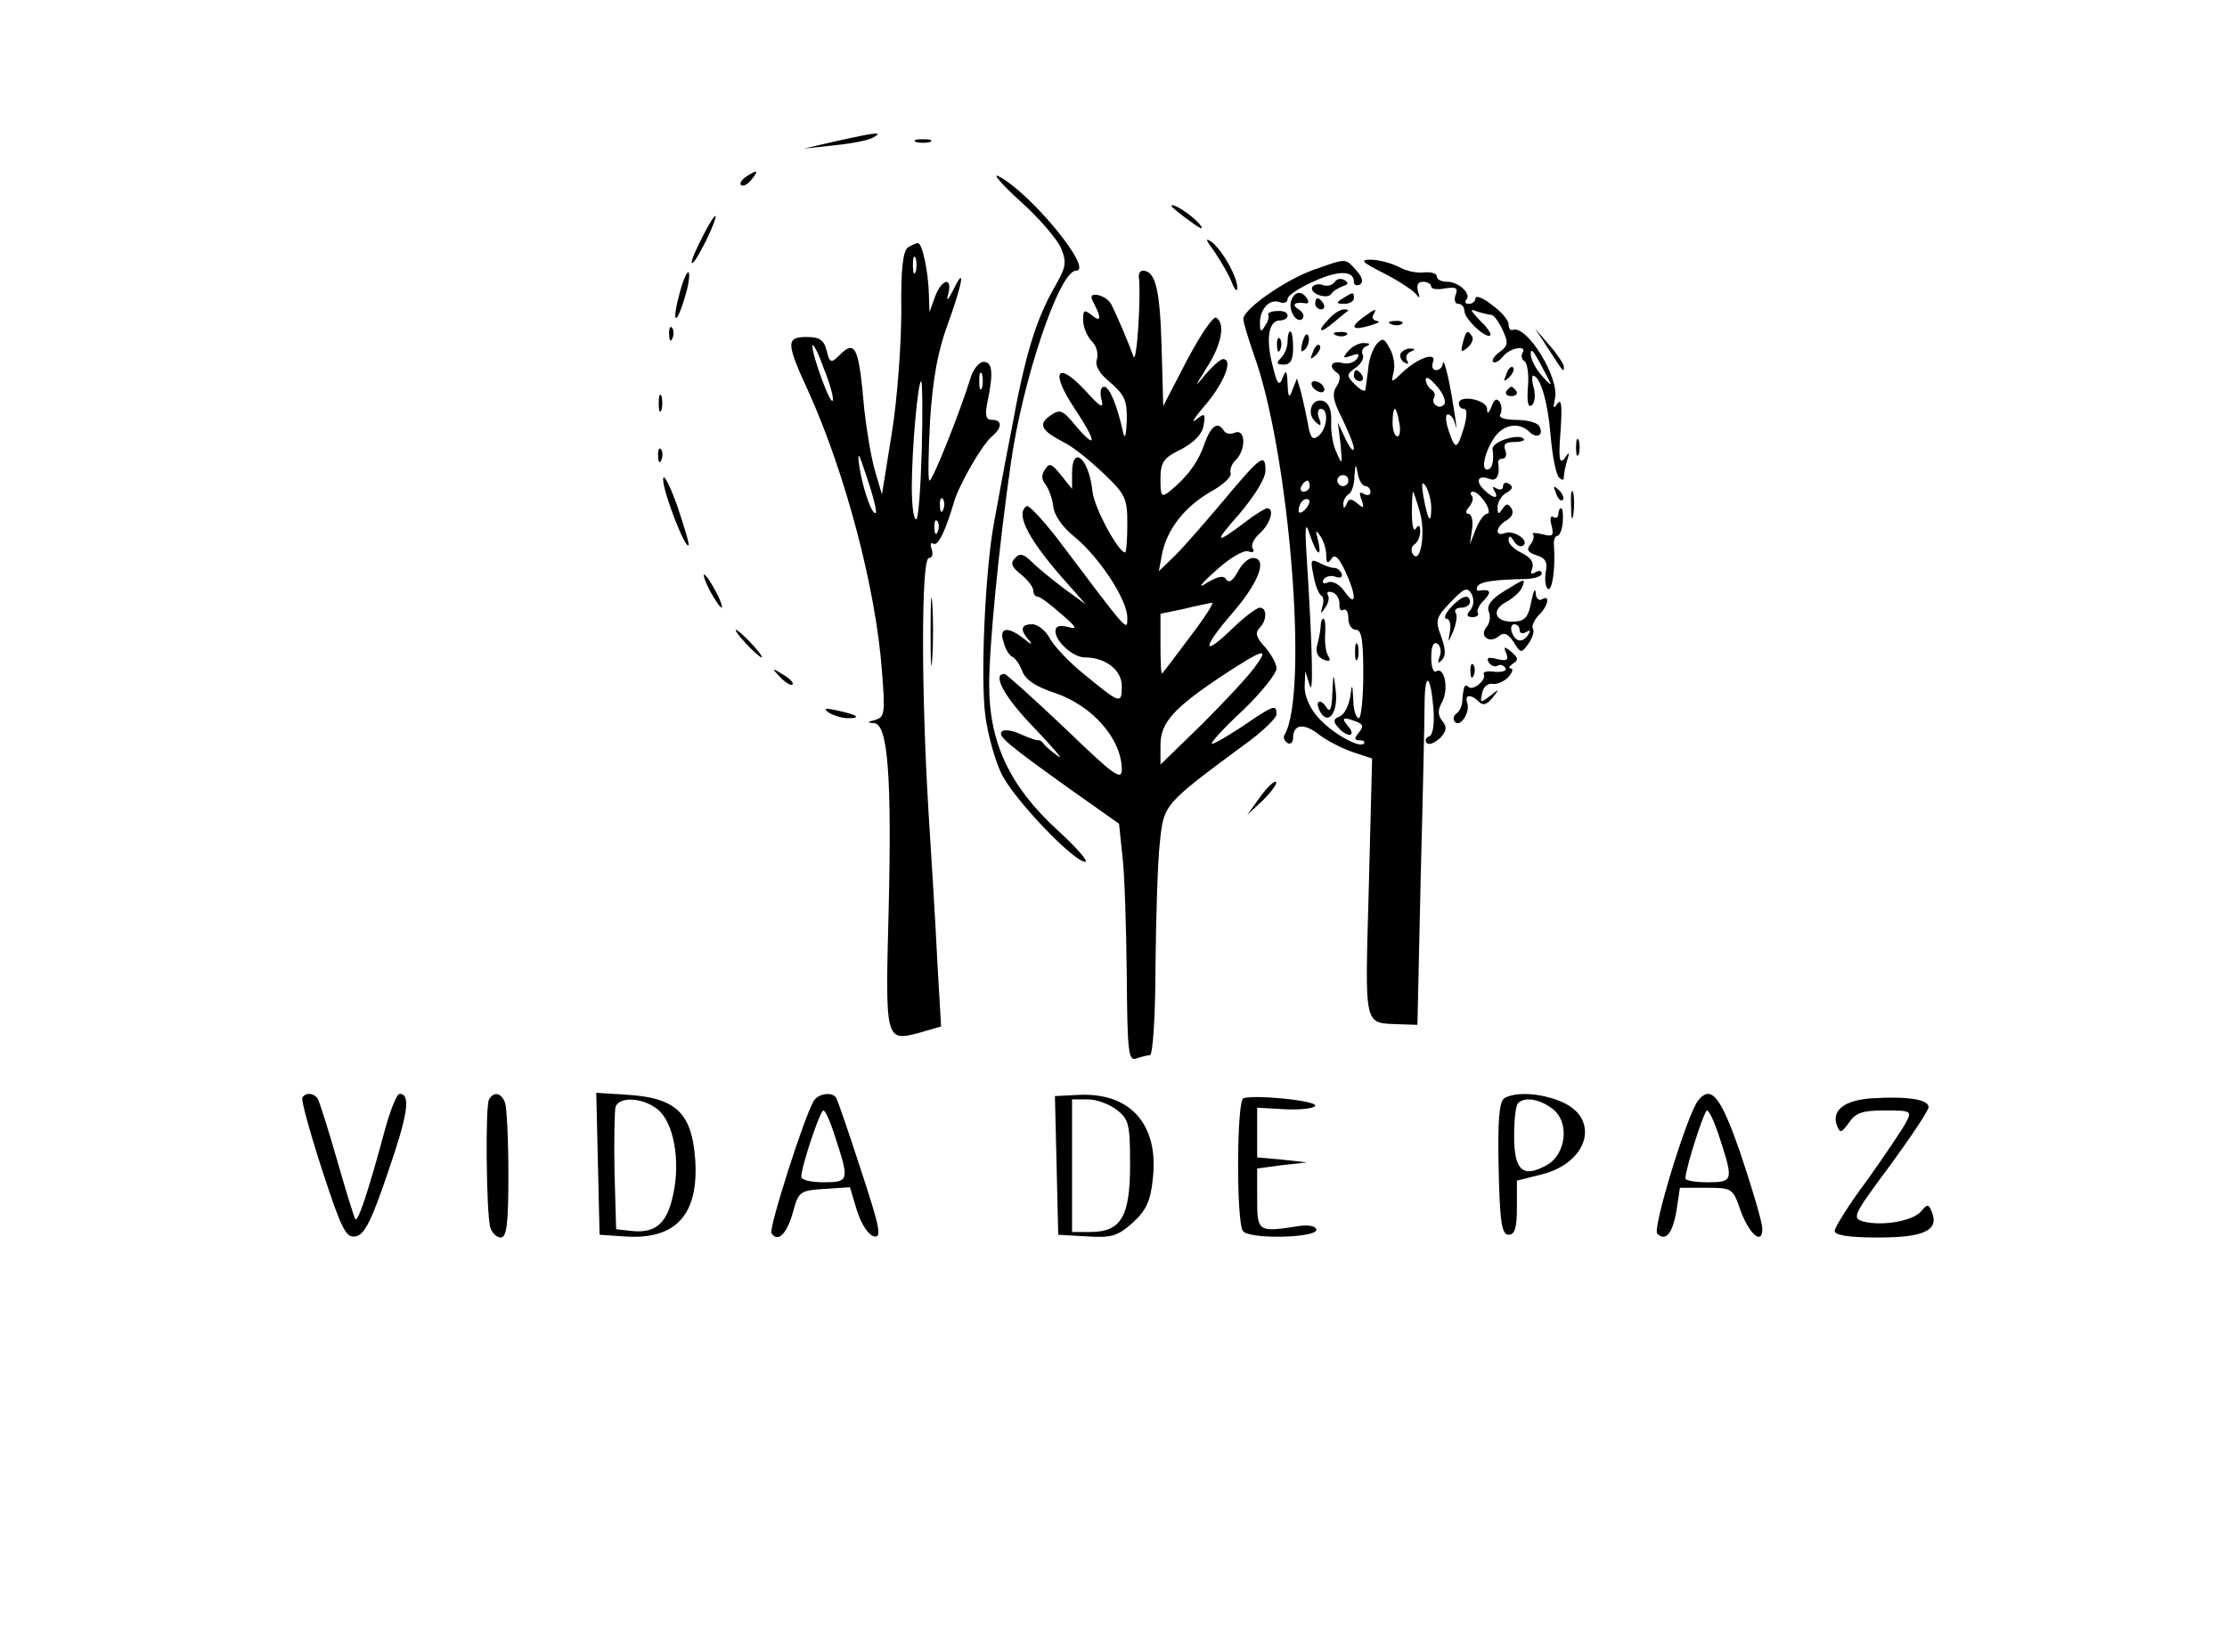 <?xml version="1.0" standalone="no"?>
<!DOCTYPE svg PUBLIC "-//W3C//DTD SVG 20010904//EN"
 "http://www.w3.org/TR/2001/REC-SVG-20010904/DTD/svg10.dtd">
<svg version="1.0" xmlns="http://www.w3.org/2000/svg"
 width="403pt" height="299pt" viewBox="0 0 403 299"
 preserveAspectRatio="xMidYMid meet">

<g transform="translate(0,299) scale(0.1,-0.1)"
fill="#000000" stroke="none">
<path d="M1515 2735 l-60 -14 55 6 c30 3 62 9 70 14 19 11 8 10 -65 -6z"/>
<path d="M1658 2733 c6 -2 18 -2 25 0 6 3 1 5 -13 5 -14 0 -19 -2 -12 -5z"/>
<path d="M1350 2670 c-8 -5 -12 -12 -9 -15 4 -3 12 1 19 10 14 17 11 19 -10 5z"/>
<path d="M1846 2626 c34 -30 67 -69 74 -85 11 -27 9 -35 -13 -73 -32 -57 -52
-120 -76 -253 -12 -60 -26 -137 -32 -170 -16 -85 -25 -279 -16 -350 4 -32 17
-80 29 -105 22 -46 131 -160 152 -160 6 1 -17 27 -51 58 -86 79 -123 158 -123
262 0 70 17 246 39 400 21 151 88 350 118 350 34 0 -83 142 -140 171 -12 6 5
-14 39 -45z"/>
<path d="M2120 2617 c0 -2 15 -14 33 -27 20 -15 27 -17 18 -6 -13 16 -51 41
-51 33z"/>
<path d="M1270 2559 c-12 -23 -20 -43 -18 -45 3 -2 14 17 26 41 27 56 20 60
-8 4z"/>
<path d="M2198 2534 c12 -18 26 -42 31 -55 5 -13 10 -18 10 -11 1 19 -25 66
-45 83 -14 10 -13 6 4 -17z"/>
<path d="M1643 2542 c-9 -6 -13 -40 -12 -115 0 -59 -7 -158 -17 -220 l-18
-112 -13 44 c-7 25 -15 74 -19 110 -10 115 -16 128 -47 96 -13 -13 -16 -11
-21 10 -5 20 -13 25 -36 25 -38 0 -38 -10 4 -101 66 -147 121 -354 132 -504 6
-76 5 -83 -12 -88 -15 -4 -16 -5 -2 -6 25 -2 32 -99 26 -343 -6 -233 -6 -234
57 -217 l38 11 -7 121 c-3 67 -11 190 -16 272 -13 218 -13 455 1 455 6 0 8 7
5 16 -3 8 -2 13 3 10 8 -6 22 23 37 74 9 32 51 105 69 120 19 16 19 30 0 30
-11 0 -13 8 -8 33 11 52 9 72 -7 72 -8 0 -19 -13 -24 -30 -17 -56 -68 -185
-74 -185 -3 0 -2 48 1 108 5 77 14 126 32 175 27 74 33 110 10 62 -10 -19 -13
-22 -9 -7 8 32 -12 27 -24 -5 l-10 -28 -1 31 c-1 42 -12 94 -20 94 -3 0 -12
-4 -18 -8z m14 -44 c-3 -7 -5 -2 -5 12 0 14 2 19 5 13 2 -7 2 -19 0 -25z
m-150 -233 c-4 -10 -37 81 -37 99 1 6 10 -11 20 -39 11 -27 19 -54 17 -60z
m270 23 c-3 -7 -5 -2 -5 12 0 14 2 19 5 13 2 -7 2 -19 0 -25z m-109 -113 c-2
-69 -6 -125 -10 -125 -5 0 -8 26 -8 58 0 68 11 192 17 192 2 0 3 -56 1 -125z
m-83 -113 c-6 -7 -23 40 -30 84 -4 30 -1 25 14 -21 11 -32 18 -61 16 -63z
m122 6 c-3 -8 -6 -5 -6 6 -1 11 2 17 5 13 3 -3 4 -12 1 -19z m-10 -40 c-3 -8
-6 -5 -6 6 -1 11 2 17 5 13 3 -3 4 -12 1 -19z"/>
<path d="M2378 2502 c-53 -19 -127 -71 -128 -89 0 -7 9 -36 19 -65 64 -175
100 -617 55 -689 -2 -4 0 -10 6 -14 5 -3 10 1 10 9 0 25 19 28 46 7 14 -11 41
-25 61 -32 l36 -12 -6 -234 c-7 -257 -10 -244 55 -247 l33 -1 6 270 c4 149 7
290 7 315 1 56 11 48 16 -13 2 -28 -1 -48 -8 -50 -6 -2 -8 -8 -4 -12 4 -4 14
0 24 9 12 13 13 20 4 31 -8 10 -9 19 0 35 12 23 4 64 -11 55 -5 -4 -9 8 -9 25
0 20 4 29 11 25 6 -4 8 -14 4 -24 -4 -11 -3 -13 4 -6 8 8 7 20 -1 43 -11 29
-10 34 17 62 25 26 30 28 38 15 5 -10 4 -21 -2 -29 -8 -9 -7 -13 4 -13 8 0 12
4 9 8 -2 4 3 15 12 23 14 15 11 20 -9 17 -5 -1 -6 3 -3 8 5 8 29 12 89 13 15
1 27 5 27 10 0 5 -5 6 -12 2 -7 -5 -9 -2 -5 8 3 10 -3 19 -19 27 -13 6 -24 16
-24 23 0 9 3 9 10 -2 5 -8 12 -11 17 -7 10 10 -18 28 -34 22 -19 -7 -16 12 3
23 10 6 14 14 9 22 -6 9 -9 9 -16 -1 -7 -11 -9 -10 -9 3 0 9 7 21 16 26 11 6
13 11 5 16 -6 4 -11 2 -11 -4 0 -6 -5 -8 -12 -4 -7 4 -8 3 -4 -4 10 -16 -2
-15 -19 2 -16 16 -10 27 11 19 12 -5 19 7 15 30 0 4 3 7 9 7 5 0 7 7 4 15 -4
11 0 15 17 15 12 0 20 3 16 6 -10 10 -58 -6 -56 -19 3 -23 -1 -37 -10 -37 -13
0 -1 41 17 63 17 20 43 22 60 5 13 -13 27 -5 17 11 -3 6 -22 11 -41 11 -21 0
-33 4 -29 10 3 6 3 15 -1 22 -5 8 -10 6 -15 -8 -5 -13 -8 -14 -8 -4 -1 17 -51
26 -51 10 0 -6 4 -10 9 -10 6 0 6 -12 1 -31 -13 -43 -16 -45 -28 -10 -6 17 -7
31 -2 31 5 0 11 -8 13 -17 7 -30 -3 39 -12 82 -5 22 -9 34 -10 28 0 -7 -6 -13
-12 -13 -6 0 -9 6 -6 14 8 20 -26 9 -54 -17 -22 -21 -22 -21 -17 0 3 11 0 30
-7 42 -10 19 -13 20 -24 8 -7 -9 -14 -28 -15 -44 -2 -15 -4 -32 -5 -38 0 -5
-9 -1 -18 8 -17 17 -17 19 1 32 10 7 15 18 12 23 -3 6 0 13 6 15 9 4 7 6 -3 6
-9 1 -22 -6 -29 -14 -11 -13 -10 -14 5 -9 13 5 16 4 11 -5 -5 -7 -17 -11 -27
-8 -20 5 -26 -7 -9 -18 6 -4 6 -12 -1 -24 -9 -13 -7 -26 10 -59 11 -23 21 -47
21 -54 -1 -7 -7 1 -15 17 l-14 30 5 -40 c3 -36 3 -38 -7 -15 -7 14 -11 39 -10
56 1 21 -4 34 -14 38 -20 7 -32 -21 -15 -37 10 -10 12 -8 7 6 -4 9 -2 17 3 17
15 0 12 -36 -4 -49 -11 -9 -15 -4 -20 26 -4 21 -10 47 -13 58 l-6 20 -8 -20
c-6 -17 -8 -15 -9 10 -1 25 -3 27 -9 11 -6 -16 -10 -12 -18 22 -13 49 -7 82
13 82 8 0 14 4 14 9 0 6 -9 9 -19 8 -11 0 -18 -4 -16 -7 2 -3 0 -12 -6 -20 -7
-12 -9 -11 -9 6 0 25 18 44 36 37 8 -3 14 0 14 6 0 6 21 20 46 31 45 21 74 21
74 0 0 -6 5 -8 11 -5 7 5 4 14 -7 26 -20 22 -16 22 -76 1z m236 -243 c-3 -5
-10 -7 -15 -3 -5 3 -7 9 -4 14 3 5 1 11 -5 15 -5 3 -10 12 -10 18 1 7 9 1 20
-12 11 -12 17 -27 14 -32z m-82 -34 c3 -14 1 -25 -3 -25 -5 0 -9 11 -9 25 0
14 2 25 4 25 2 0 6 -11 8 -25z m-61 -115 c5 0 9 -5 9 -11 0 -5 -5 -7 -12 -3
-8 5 -9 2 -4 -11 5 -15 4 -16 -8 -6 -11 9 -15 9 -19 -1 -4 -9 -6 -9 -6 -1 -1
6 4 15 9 18 6 3 11 18 11 33 2 24 2 24 6 5 2 -13 9 -23 14 -23z m-31 10 c0 -5
-4 -10 -10 -10 -5 0 -10 5 -10 10 0 6 5 10 10 10 6 0 10 -4 10 -10z m-70 -10
c0 -5 -5 -10 -11 -10 -5 0 -7 5 -4 10 3 6 8 10 11 10 2 0 4 -4 4 -10z m220
-39 c0 -32 -6 -24 -14 19 -4 25 -3 31 4 20 5 -8 10 -26 10 -39z m-20 -10 c10
-39 0 -95 -14 -73 -3 6 -2 13 4 17 5 3 10 14 10 23 0 12 -3 13 -8 5 -4 -6 -7
6 -7 28 0 21 1 39 2 39 1 0 7 -18 13 -39z m118 19 c7 -11 8 -20 3 -20 -5 0
-14 -12 -20 -27 l-11 -28 4 28 c2 15 -1 27 -7 27 -5 0 -5 6 2 13 6 8 8 17 4
20 -3 4 -2 7 3 7 5 0 15 -9 22 -20z m-326 -12 c-7 -7 -12 -8 -12 -2 0 6 3 14
7 17 3 4 9 5 12 2 2 -3 -1 -11 -7 -17z m24 -78 c3 0 2 10 -1 23 -5 17 -4 19 4
7 6 -8 11 -24 11 -35 0 -15 3 -16 9 -7 6 10 13 4 25 -21 21 -45 21 -68 0 -39
-9 14 -22 21 -31 18 -8 -4 -11 -1 -8 5 4 6 14 8 22 5 8 -3 13 -1 11 5 -2 6 -8
11 -13 11 -6 0 -18 4 -27 9 -16 8 -17 6 -11 -23 3 -18 10 -34 14 -36 4 -2 5
-11 2 -20 -4 -14 -3 -14 5 -2 6 8 8 18 5 23 -3 5 0 7 8 5 8 -3 13 -12 13 -21
-1 -9 2 -14 7 -11 5 3 9 -4 9 -15 0 -12 6 -21 14 -21 10 0 13 -19 13 -80 0
-44 -4 -80 -8 -80 -5 0 -10 15 -10 33 -2 31 -2 31 -6 4 -3 -16 -11 -31 -19
-34 -11 -4 -12 -9 -3 -19 6 -8 16 -14 21 -14 6 0 5 7 -2 15 -14 16 -10 18 14
9 13 -5 14 -9 5 -20 -9 -11 -8 -14 1 -14 8 0 11 -3 8 -6 -9 -9 -61 21 -85 50
-13 15 -23 38 -22 54 l1 27 8 -25 c7 -25 5 69 -5 225 -4 63 -3 73 5 48 6 -18
13 -33 16 -33z"/>
<path d="M2390 1858 c0 -7 -3 -23 -6 -34 -4 -14 0 -23 11 -28 11 -4 14 -2 9 6
-5 7 -7 25 -6 40 1 15 0 28 -3 28 -3 0 -5 -6 -5 -12z"/>
<path d="M2452 1810 c0 -14 2 -19 5 -12 2 6 2 18 0 25 -3 6 -5 1 -5 -13z"/>
<path d="M2411 1735 c-1 -29 -4 -36 -11 -25 -5 8 -11 12 -14 9 -3 -2 -1 -11 4
-19 15 -24 32 3 27 41 -4 33 -4 33 -6 -6z"/>
<path d="M2505 2495 c27 -14 53 -31 58 -38 6 -8 7 -6 3 6 -3 11 0 17 9 17 8 0
15 -4 15 -9 0 -4 11 -6 25 -3 20 3 24 1 19 -12 -3 -9 -1 -16 5 -16 6 0 11 -6
11 -13 0 -14 39 -51 47 -44 2 3 -6 15 -19 27 -18 19 -19 22 -5 16 10 -3 22 -6
26 -6 4 0 13 -12 20 -27 11 -23 10 -29 -5 -40 -10 -7 -15 -15 -12 -18 3 -3 11
1 18 10 13 16 45 21 35 6 -3 -5 -1 -12 4 -15 5 -4 8 -24 6 -46 -2 -26 0 -38 6
-34 6 3 8 17 5 30 -4 13 -4 24 -2 24 13 0 27 -47 32 -108 3 -37 10 -71 15 -76
6 -6 9 -6 9 1 0 6 3 20 6 30 5 15 4 16 -5 3 -9 -11 -11 0 -7 49 3 46 2 61 -6
50 -7 -10 -8 -8 -4 10 8 37 -50 132 -76 124 -5 -2 -8 3 -8 10 0 7 -13 23 -30
35 -16 13 -30 18 -30 12 0 -5 -5 -10 -12 -10 -6 0 -8 3 -5 7 11 10 -13 33 -34
33 -11 0 -19 4 -19 10 0 5 -10 8 -22 7 -12 -2 -33 2 -47 10 -14 7 -37 13 -51
13 -20 0 -15 -5 25 -25z m300 -197 c4 -7 -3 -2 -14 11 -12 13 -21 31 -21 40 0
14 6 6 35 -51z"/>
<path d="M1230 2460 c-15 -55 -7 -63 9 -9 7 22 10 43 7 46 -2 3 -10 -14 -16
-37z"/>
<path d="M2061 2488 c4 -36 -4 -160 -10 -143 -7 20 -27 68 -40 94 -4 8 -15 15
-24 17 -13 2 -15 -2 -7 -16 14 -27 12 -34 -5 -20 -13 10 -15 9 -15 -9 0 -13 7
-29 15 -38 9 -8 13 -23 10 -33 -4 -12 4 -26 25 -43 25 -22 30 -32 29 -69 -1
-24 -3 -34 -6 -23 -11 50 -25 85 -35 85 -6 0 -8 -10 -5 -22 5 -19 -1 -16 -29
15 -52 56 -64 34 -19 -33 40 -60 41 -77 1 -30 -23 28 -28 30 -45 18 -23 -16
-17 -27 23 -48 17 -8 49 -34 73 -57 40 -38 43 -45 43 -92 0 -28 -2 -51 -4 -51
-12 0 -56 81 -59 110 -6 60 -37 87 -37 33 l0 -28 -20 25 c-17 21 -21 23 -29
10 -7 -9 -6 -19 1 -27 6 -8 12 -25 14 -39 1 -16 17 -39 40 -57 45 -38 94 -113
94 -145 0 -26 3 -29 -128 145 -26 33 -50 59 -54 57 -22 -14 4 -63 76 -143 l31
-35 -40 29 c-21 16 -48 38 -58 48 -15 15 -22 16 -30 7 -9 -9 -7 -16 11 -30 12
-10 22 -23 22 -29 0 -6 3 -11 8 -11 4 0 23 -14 42 -31 28 -24 31 -29 13 -24
-16 4 -23 2 -23 -8 0 -18 32 -47 53 -47 38 0 67 -23 67 -52 0 -34 -3 -32 -70
23 -25 20 -52 49 -60 63 -7 14 -22 26 -32 26 -21 0 -23 -10 -5 -30 6 -8 3 -7
-9 3 -30 24 -47 22 -38 -5 3 -13 11 -25 16 -27 5 -2 13 -13 18 -26 6 -16 25
-28 58 -39 69 -23 122 -84 122 -139 0 -21 -15 -10 -102 74 -57 54 -106 98
-110 99 -24 1 0 -43 55 -99 34 -36 53 -58 42 -50 -11 8 -23 18 -26 22 -3 5 -8
8 -10 7 -2 -1 -16 4 -32 11 -15 7 -30 9 -34 5 -8 -8 8 -22 127 -107 l85 -60 6
-57 c4 -31 7 -128 8 -216 1 -140 3 -157 17 -152 9 3 20 6 25 6 5 0 10 71 10
163 1 89 4 190 8 223 7 68 7 68 150 174 34 24 61 50 61 57 0 19 -5 17 -62 -22
-29 -19 -53 -33 -55 -31 -2 2 23 30 57 61 33 32 60 66 60 75 0 9 -10 26 -21
39 -16 17 -18 26 -10 34 14 14 14 37 1 37 -6 0 -27 -16 -47 -35 -57 -56 -60
-41 -4 24 49 56 66 101 38 101 -8 0 -20 -11 -27 -25 -9 -16 -16 -21 -21 -14
-4 8 -15 6 -35 -6 -18 -12 -12 -3 16 22 25 23 51 38 59 35 8 -3 12 -1 8 5 -4
6 2 18 13 28 19 17 27 45 13 45 -3 0 -20 -10 -37 -23 -58 -44 -61 -41 -13 13
27 32 47 64 47 78 0 33 -8 27 -75 -53 -32 -38 -71 -83 -88 -100 l-30 -29 6 32
c9 44 41 85 88 112 22 12 38 27 36 33 -2 7 2 18 10 25 18 19 17 56 -2 49 -8
-4 -17 -2 -20 3 -11 18 -23 10 -35 -22 -11 -34 -32 -62 -63 -87 -15 -12 -17
-10 -17 22 0 30 5 38 38 54 24 13 38 28 40 43 4 22 2 23 -14 10 -10 -8 -2 5
19 29 33 40 49 81 30 81 -4 0 -18 -12 -31 -27 -21 -26 -21 -25 2 12 26 40 34
79 17 90 -6 3 -29 -32 -53 -77 l-43 -83 -3 109 c-3 102 -11 136 -34 136 -5 0
-8 -6 -7 -12z m93 -650 c-26 -35 -49 -65 -51 -67 -2 -2 -3 21 -3 52 l0 56 43
9 c23 6 46 10 50 11 5 1 -13 -27 -39 -61z m117 -55 c-11 -16 -54 -62 -95 -103
l-76 -74 0 35 c0 41 23 67 115 128 72 47 83 50 56 14z"/>
<path d="M2415 2479 c-4 -5 -13 -8 -21 -5 -7 3 -16 1 -19 -3 -7 -12 27 -24 34
-13 3 5 13 11 21 14 10 3 11 6 3 11 -7 4 -15 2 -18 -4z"/>
<path d="M2337 2447 c-7 -17 9 -44 20 -34 4 5 1 12 -7 17 -14 9 -7 14 13 11 5
-1 6 3 2 9 -9 14 -22 13 -28 -3z"/>
<path d="M2430 2450 c-13 -8 -12 -10 3 -10 9 0 17 5 17 10 0 12 -1 12 -20 0z"/>
<path d="M2380 2440 c0 -5 5 -10 11 -10 5 0 7 5 4 10 -3 6 -8 10 -11 10 -2 0
-4 -4 -4 -10z"/>
<path d="M2406 2414 c-24 -24 -19 -30 7 -8 12 10 24 20 26 21 2 2 -1 3 -7 3
-6 0 -18 -7 -26 -16z"/>
<path d="M2466 2415 c-24 -18 -19 -24 14 -14 14 4 19 7 12 8 -7 1 -10 6 -7 11
8 13 4 12 -19 -5z"/>
<path d="M2518 2403 c7 -3 16 -2 19 1 4 3 -2 6 -13 5 -11 0 -14 -3 -6 -6z"/>
<path d="M1211 2384 c0 -11 3 -14 6 -6 3 7 2 16 -1 19 -3 4 -6 -2 -5 -13z"/>
<path d="M2330 2372 c0 -10 -5 -23 -12 -30 -9 -9 -8 -12 5 -12 12 0 17 8 17
30 0 17 -2 30 -5 30 -3 0 -5 -8 -5 -18z"/>
<path d="M2357 2371 c-4 -17 -3 -21 5 -13 5 5 8 16 6 23 -3 8 -7 3 -11 -10z"/>
<path d="M2418 2383 c7 -3 16 -2 19 1 4 3 -2 6 -13 5 -11 0 -14 -3 -6 -6z"/>
<path d="M2647 2369 c-4 -16 -3 -18 9 -8 7 6 11 15 8 20 -8 13 -11 11 -17 -12z"/>
<path d="M2801 2360 c29 -45 29 -45 29 -34 0 5 -12 23 -26 39 l-26 30 23 -35z"/>
<path d="M2311 2364 c0 -11 3 -14 6 -6 3 7 2 16 -1 19 -3 4 -6 -2 -5 -13z"/>
<path d="M2376 2353 c-6 -14 -5 -15 5 -6 7 7 10 15 7 18 -3 3 -9 -2 -12 -12z"/>
<path d="M2535 2351 c-3 -5 0 -13 6 -17 7 -4 9 -3 5 4 -3 5 0 13 6 15 9 4 10
6 1 6 -6 1 -14 -3 -18 -8z"/>
<path d="M2726 2313 c-6 -14 -5 -15 5 -6 7 7 10 15 7 18 -3 3 -9 -2 -12 -12z"/>
<path d="M2450 2310 c0 -5 5 -10 11 -10 5 0 7 5 4 10 -3 6 -8 10 -11 10 -2 0
-4 -4 -4 -10z"/>
<path d="M2375 2290 c3 -5 11 -10 16 -10 6 0 7 5 4 10 -3 6 -11 10 -16 10 -6
0 -7 -4 -4 -10z"/>
<path d="M2726 2282 c-3 -5 1 -9 9 -9 8 0 12 4 9 9 -3 4 -7 8 -9 8 -2 0 -6 -4
-9 -8z"/>
<path d="M1192 2260 c0 -14 2 -19 5 -12 2 6 2 18 0 25 -3 6 -5 1 -5 -13z"/>
<path d="M2852 2180 c0 -14 2 -19 5 -12 2 6 2 18 0 25 -3 6 -5 1 -5 -13z"/>
<path d="M1191 2164 c0 -11 3 -14 6 -6 3 7 2 16 -1 19 -3 4 -6 -2 -5 -13z"/>
<path d="M1200 2122 c0 -23 40 -126 46 -119 2 2 -8 34 -21 73 -14 38 -25 59
-25 46z"/>
<path d="M2816 2097 c3 -10 9 -15 12 -12 3 3 0 11 -7 18 -10 9 -11 8 -5 -6z"/>
<path d="M2843 2075 c0 -22 2 -30 4 -17 2 12 2 30 0 40 -3 9 -5 -1 -4 -23z"/>
<path d="M2820 2059 c0 -5 -4 -8 -9 -5 -5 4 -7 -4 -3 -16 4 -18 2 -20 -17 -15
-13 3 -20 3 -17 0 3 -4 1 -12 -5 -19 -7 -9 -4 -14 11 -19 17 -5 21 -13 17 -31
-2 -14 0 -27 4 -30 8 -5 14 38 11 79 -1 9 2 17 6 17 4 0 9 11 10 25 1 14 0 25
-3 25 -3 0 -5 -5 -5 -11z"/>
<path d="M1285 1920 c9 -16 18 -30 21 -30 2 0 -2 14 -11 30 -9 17 -18 30 -21
30 -2 0 2 -13 11 -30z"/>
<path d="M1684 1845 c0 -55 1 -76 3 -47 2 29 2 74 0 100 -2 26 -3 2 -3 -53z"/>
<path d="M2722 1920 c-23 -14 -32 -26 -28 -37 4 -8 2 -21 -4 -28 -14 -17 6
-31 23 -16 9 7 16 4 26 -11 13 -21 14 -21 27 -3 7 10 11 22 8 27 -3 4 2 15 10
24 18 17 22 39 6 29 -5 -3 -11 2 -11 12 -1 10 -4 3 -8 -16 -5 -27 -11 -35 -29
-36 -35 -3 -46 19 -17 35 13 7 26 19 29 26 7 18 7 18 -32 -6z m28 -71 c0 -5 5
-7 12 -3 7 4 8 3 4 -4 -10 -16 -23 -15 -30 3 -3 8 -1 15 4 15 6 0 10 -5 10
-11z"/>
<path d="M2625 1890 c-10 -11 -13 -20 -7 -20 5 0 8 -10 6 -22 -4 -23 -4 -23 6
0 5 13 8 28 4 33 -3 5 2 9 10 9 9 0 16 5 16 10 0 16 -15 12 -35 -10z"/>
<path d="M1350 1825 c13 -14 26 -25 28 -25 3 0 -5 11 -18 25 -13 14 -26 25
-28 25 -3 0 5 -11 18 -25z"/>
<path d="M2726 1807 c4 -12 1 -14 -17 -10 -15 4 -20 3 -15 -6 4 -6 11 -9 16
-6 5 3 11 1 14 -4 4 -5 -5 -8 -19 -7 -13 2 -22 0 -20 -4 6 -10 -20 -32 -28
-23 -7 6 -9 0 -11 -29 -1 -7 -5 -16 -11 -20 -5 -4 -6 -10 -2 -15 10 -10 28 18
22 35 -5 15 7 16 21 2 8 -8 15 -5 25 7 13 17 13 17 -5 3 -17 -13 -18 -13 -14
5 2 12 11 19 20 17 8 -1 21 5 28 13 7 8 9 15 4 15 -5 0 -3 4 4 9 10 6 10 10
-3 21 -13 11 -15 10 -9 -3z"/>
<path d="M2661 1774 c0 -11 3 -14 6 -6 3 7 2 16 -1 19 -3 4 -6 -2 -5 -13z"/>
<path d="M1412 1764 c10 -10 20 -16 22 -13 3 3 -5 11 -17 18 -21 13 -21 12 -5
-5z"/>
<path d="M1500 1700 c8 -5 24 -10 34 -10 26 0 18 6 -19 14 -22 5 -26 4 -15 -4z"/>
<path d="M2280 1547 l-23 -32 29 27 c15 15 26 30 23 33 -3 2 -16 -10 -29 -28z"/>
<path d="M547 1003 c-2 -5 14 -63 36 -131 35 -107 43 -123 60 -120 16 2 29 27
59 116 36 104 42 142 21 142 -5 0 -17 -30 -27 -67 -29 -108 -48 -165 -53 -160
-2 3 -17 51 -33 107 -16 56 -32 106 -35 111 -7 11 -22 12 -28 2z"/>
<path d="M885 1000 c-7 -11 -5 -203 2 -231 3 -11 12 -19 19 -19 11 0 14 24 14
114 0 63 -3 121 -6 130 -7 18 -20 21 -29 6z"/>
<path d="M1082 884 l3 -129 44 -3 c94 -7 136 39 129 140 -6 82 -34 110 -118
116 l-61 4 3 -128z m108 98 c29 -23 42 -93 28 -155 -11 -52 -32 -70 -76 -65
l-27 3 -3 104 c-1 58 0 111 2 118 8 19 50 16 76 -5z"/>
<path d="M1473 998 c-17 -27 -82 -231 -77 -240 11 -18 28 -2 39 38 10 37 12
39 57 42 l46 3 13 -43 c8 -25 21 -44 31 -46 14 -3 10 17 -24 120 -22 68 -42
126 -45 131 -7 11 -31 8 -40 -5z m40 -71 c24 -74 23 -77 -23 -77 -22 0 -40 4
-40 10 0 18 34 120 40 120 4 0 14 -24 23 -53z"/>
<path d="M1912 881 l3 -126 52 -3 c45 -3 56 1 83 25 24 22 32 39 36 78 12 100
-41 159 -137 153 l-40 -2 3 -125z m109 100 c22 -17 24 -27 24 -99 0 -94 -16
-122 -72 -122 l-33 0 0 120 0 120 29 0 c16 0 39 -9 52 -19z"/>
<path d="M2250 1002 c-12 -4 -13 -221 -1 -240 10 -16 138 -13 133 3 -2 6 -15
8 -30 6 -76 -12 -77 -11 -77 49 l0 55 45 6 45 5 -45 5 -45 4 0 45 0 45 53 -3
c28 -1 52 2 52 7 0 9 -110 20 -130 13z"/>
<path d="M2722 1002 c-9 -7 -12 -39 -10 -128 2 -98 6 -119 18 -119 11 0 15 12
15 49 l0 49 44 11 c86 21 108 102 36 132 -38 16 -83 18 -103 6z m86 -18 c33
-23 27 -83 -9 -103 -43 -24 -59 -10 -59 52 0 30 3 57 7 60 11 12 38 8 61 -9z"/>
<path d="M3073 998 c-20 -25 -83 -232 -74 -241 15 -15 28 0 35 43 l6 40 48 0
c47 0 48 -1 62 -42 16 -43 40 -63 39 -31 0 10 -17 68 -37 128 -37 109 -55 133
-79 103z m40 -71 c24 -74 23 -77 -23 -77 -22 0 -40 3 -40 7 0 18 34 123 39
123 4 0 15 -24 24 -53z"/>
<path d="M3388 1002 c-50 -3 -74 -22 -64 -49 6 -15 8 -14 22 5 12 18 25 22 65
22 48 0 49 -1 38 -22 -7 -13 -38 -59 -70 -104 -33 -44 -59 -86 -59 -92 0 -8
26 -12 79 -12 83 0 110 13 97 46 -6 15 -8 15 -19 2 -14 -18 -71 -28 -105 -19
-21 6 -19 11 48 101 38 52 70 100 70 106 0 14 -39 20 -102 16z"/>
</g>
</svg>
